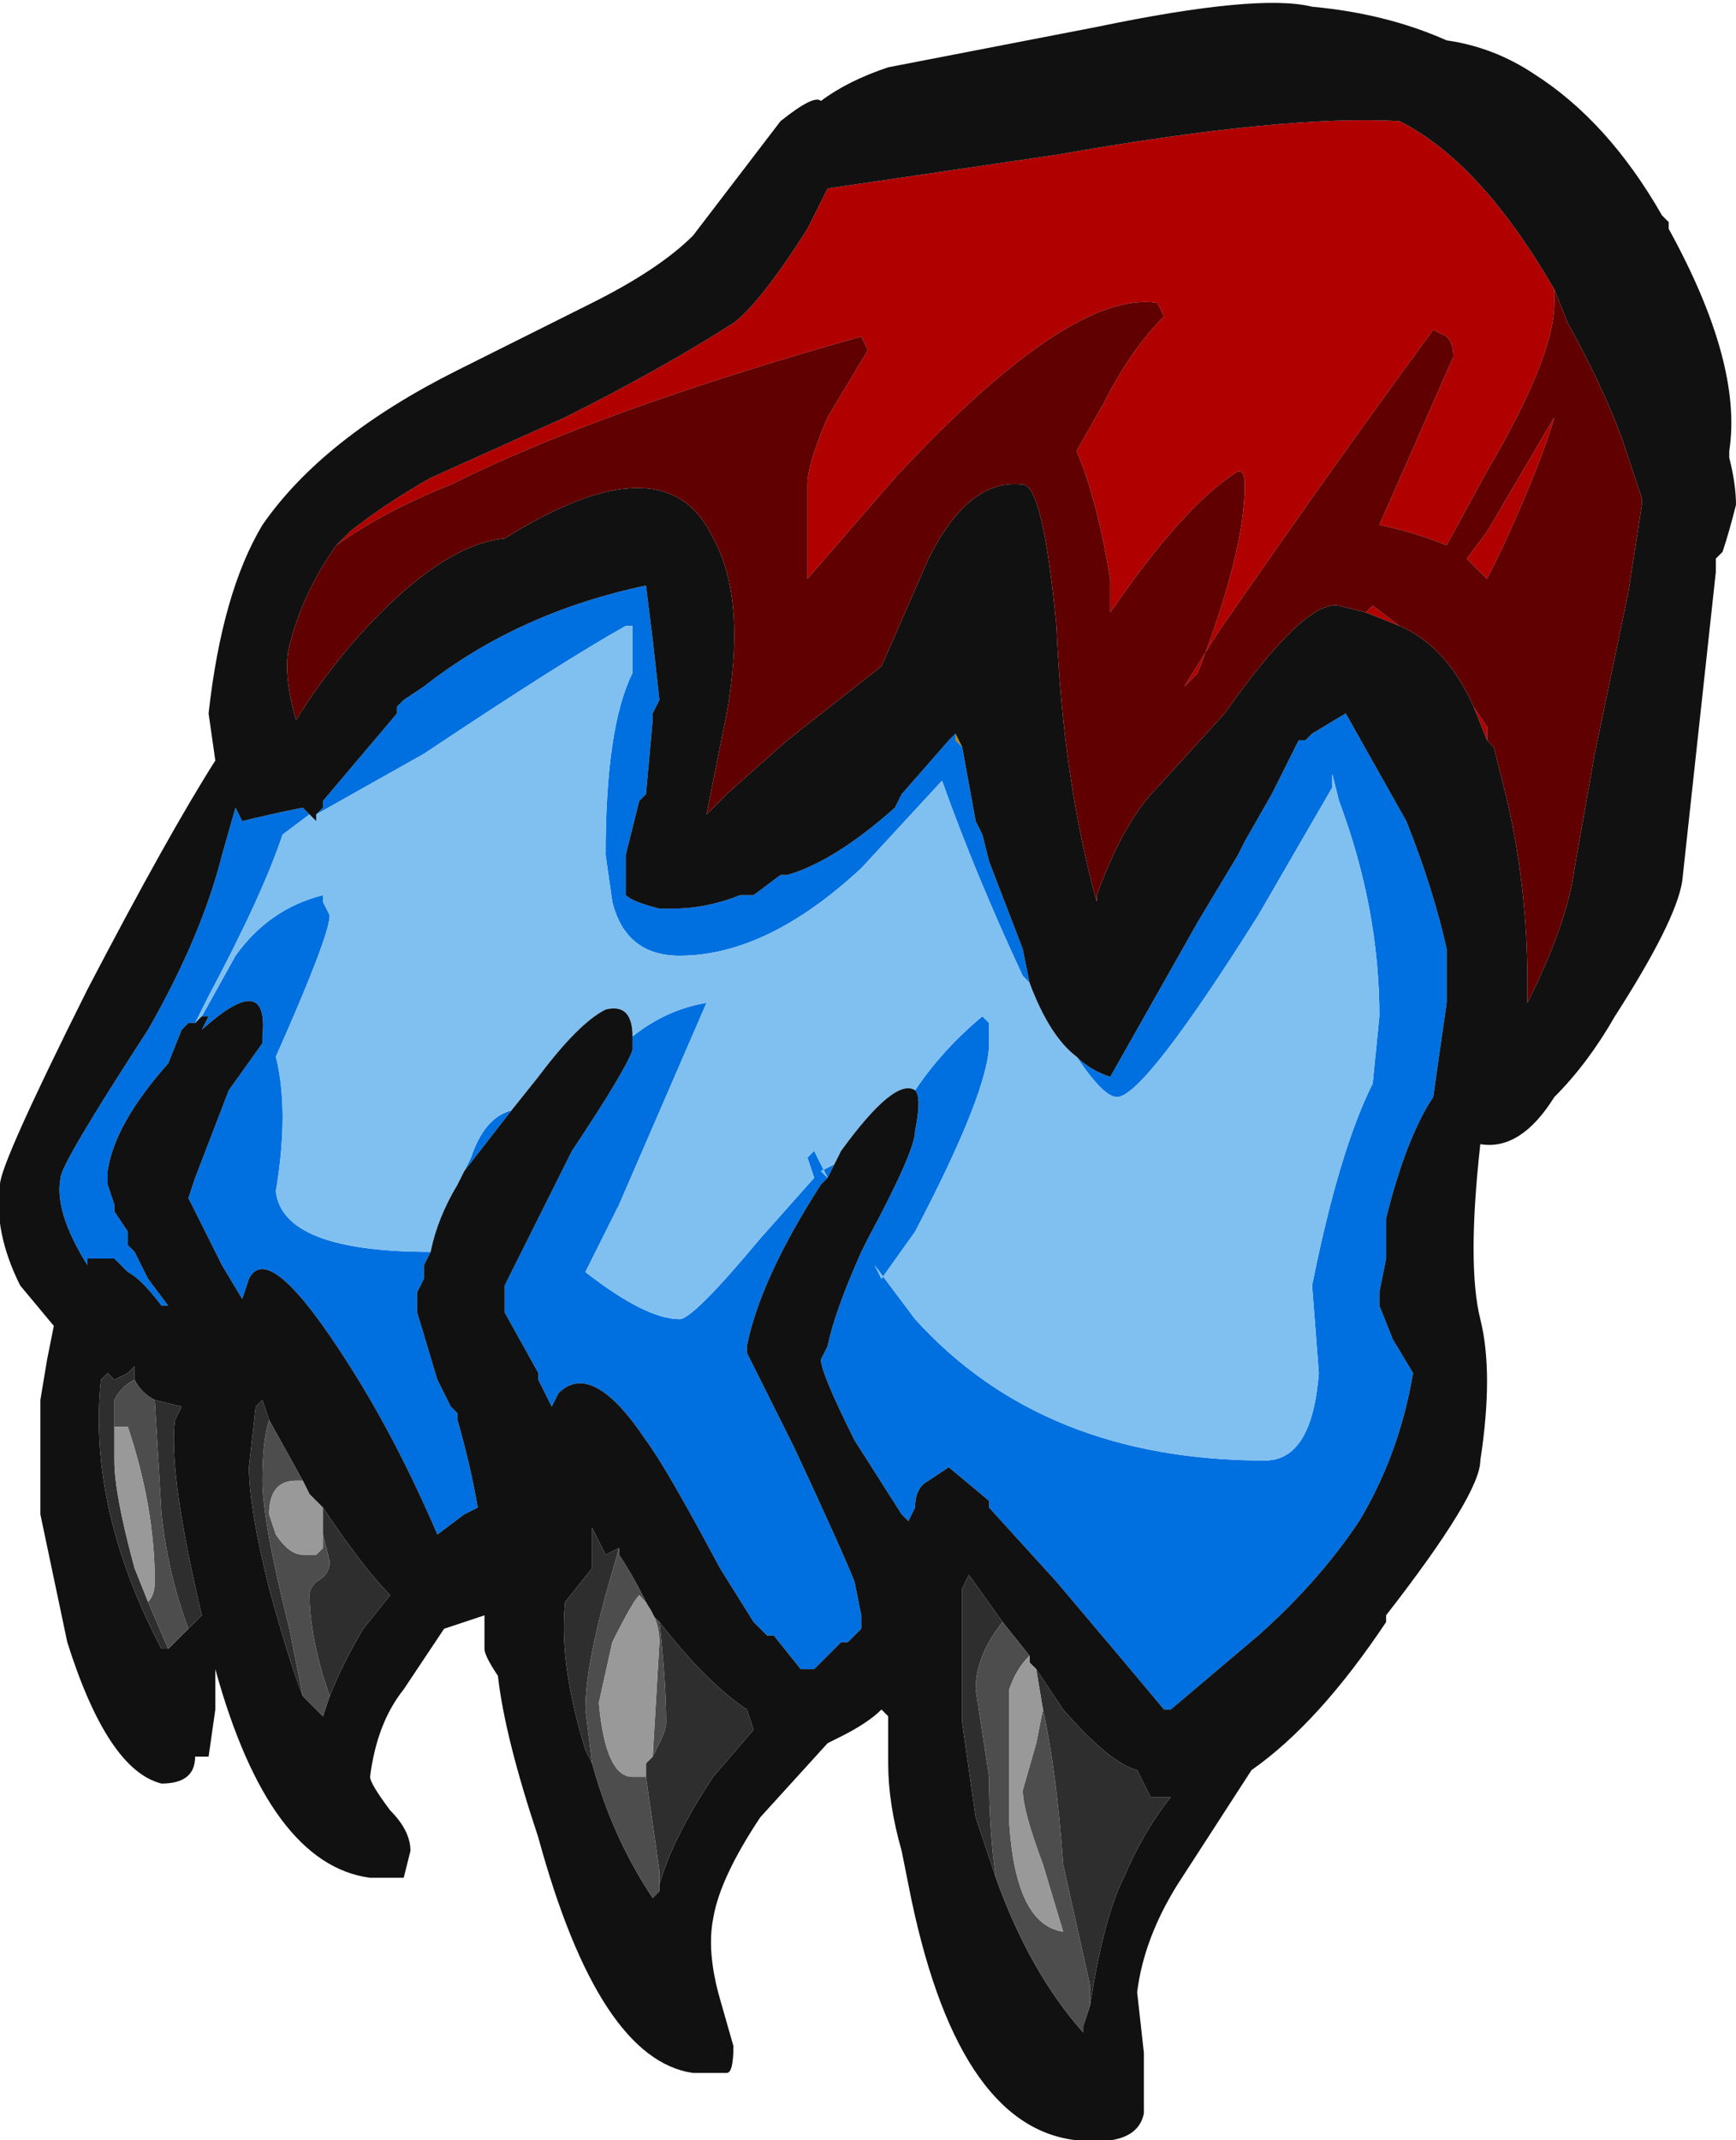 <?xml version="1.0" encoding="UTF-8" standalone="no"?>
<svg xmlns:ffdec="https://www.free-decompiler.com/flash" xmlns:xlink="http://www.w3.org/1999/xlink" ffdec:objectType="shape" height="15.9px" width="12.9px" xmlns="http://www.w3.org/2000/svg">
  <g transform="matrix(1.0, 0.0, 0.0, 1.0, 12.6, 2.8)">
    <path d="M-5.55 2.7 L-5.5 2.65 -5.45 2.75 -5.5 2.7 -5.5 2.65 -5.55 2.7" fill="#b48b1f" fill-rule="evenodd" stroke="none"/>
    <path d="M-10.1 1.25 L-10.0 1.15 Q-9.75 0.95 -9.4 0.75 L-8.4 0.3 Q-7.7 -0.05 -7.15 -0.4 -6.95 -0.55 -6.6 -1.1 L-6.45 -1.4 -4.75 -1.65 Q-3.05 -1.95 -2.2 -1.9 -1.6 -1.6 -1.05 -0.65 L-1.05 -0.55 Q-1.05 -0.15 -1.55 0.7 L-1.85 1.25 Q-2.1 1.15 -2.35 1.1 L-1.8 -0.15 Q-1.8 -0.25 -1.85 -0.3 L-1.95 -0.35 Q-2.65 0.6 -3.55 1.9 L-3.8 2.3 -3.7 2.2 Q-3.35 1.3 -3.35 0.8 -3.35 0.7 -3.4 0.7 -3.8 0.95 -4.35 1.75 L-4.35 1.5 Q-4.45 0.9 -4.6 0.55 L-4.4 0.2 Q-4.2 -0.2 -3.95 -0.45 L-4.0 -0.55 Q-4.65 -0.65 -5.95 0.75 L-6.6 1.5 -6.6 0.8 Q-6.6 0.65 -6.45 0.3 L-6.15 -0.2 -6.2 -0.3 Q-8.15 0.25 -9.25 0.8 -9.75 1.0 -10.1 1.25 M-1.55 2.7 L-1.65 2.45 -1.55 2.6 -1.55 2.7 M-2.2 1.85 L-2.45 1.75 -2.4 1.7 -2.2 1.85 M-1.55 1.5 L-1.7 1.35 -1.55 1.15 -1.05 0.3 Q-1.15 0.65 -1.45 1.3 L-1.55 1.5" fill="#b00000" fill-rule="evenodd" stroke="none"/>
    <path d="M-4.6 5.05 Q-4.5 5.15 -4.35 5.2 L-3.7 4.05 -3.4 3.55 -3.35 3.45 -3.15 3.1 -2.95 2.7 -2.9 2.7 -2.85 2.65 -2.6 2.5 -2.15 3.3 Q-1.95 3.8 -1.85 4.25 L-1.85 4.65 -1.95 5.35 Q-2.15 5.65 -2.3 6.25 L-2.3 6.55 -2.35 6.8 -2.35 6.9 -2.25 7.15 -2.1 7.4 Q-2.2 8.0 -2.5 8.5 -2.8 8.95 -3.25 9.35 L-3.9 9.9 -3.95 9.9 Q-4.2 9.6 -4.75 8.95 L-5.25 8.4 -5.25 8.35 -5.55 8.1 -5.7 8.2 Q-5.8 8.25 -5.8 8.4 L-5.85 8.5 -5.9 8.45 -6.25 7.9 Q-6.5 7.4 -6.5 7.3 L-6.45 7.2 Q-6.4 6.95 -6.2 6.5 L-6.15 6.4 Q-5.8 5.75 -5.8 5.6 -5.75 5.35 -5.8 5.3 -5.6 5.0 -5.3 4.75 L-5.25 4.8 Q-5.25 4.85 -5.25 4.95 -5.25 5.3 -5.8 6.35 L-6.05 6.7 -6.1 6.6 -5.8 7.0 Q-4.85 8.05 -3.2 8.05 -2.85 8.05 -2.8 7.4 L-2.85 6.75 Q-2.65 5.75 -2.4 5.25 L-2.35 4.75 Q-2.35 3.95 -2.65 3.15 L-2.7 2.95 -2.7 3.05 -3.25 4.0 Q-4.1 5.35 -4.3 5.35 -4.4 5.35 -4.6 5.05 M-6.4 5.85 L-6.45 5.95 -6.5 6.0 Q-6.95 6.7 -7.05 7.2 L-7.05 7.25 -6.7 7.95 Q-6.35 8.7 -6.25 8.95 L-6.2 9.2 -6.2 9.3 -6.3 9.4 -6.35 9.4 -6.55 9.6 -6.65 9.6 -6.85 9.35 -6.9 9.35 -7.0 9.25 -7.25 8.85 Q-7.65 8.1 -7.8 7.9 -8.2 7.3 -8.45 7.55 L-8.5 7.65 -8.6 7.45 -8.6 7.4 -8.85 6.95 -8.85 6.75 -8.35 5.75 Q-7.95 5.15 -7.9 5.0 L-7.9 4.9 Q-7.65 4.7 -7.35 4.65 L-8.0 6.15 -8.25 6.65 Q-7.8 7.0 -7.55 7.0 -7.45 7.0 -6.95 6.4 L-6.55 5.95 -6.6 5.8 -6.55 5.75 -6.45 5.95 -6.5 5.9 -6.4 5.85 M-8.8 5.45 L-9.15 5.9 -9.2 6.0 -9.1 5.8 Q-9.0 5.5 -8.8 5.45 M-9.4 6.5 L-9.45 6.6 -9.45 6.7 -9.5 6.8 -9.5 6.95 -9.35 7.45 -9.25 7.65 -9.2 7.7 -9.2 7.75 Q-9.1 8.1 -9.05 8.4 L-9.15 8.45 -9.35 8.6 Q-9.65 7.9 -10.0 7.35 -10.6 6.4 -10.75 6.7 L-10.8 6.85 -10.95 6.6 -11.2 6.1 -11.15 5.95 -10.9 5.3 -10.65 4.95 -10.65 4.9 Q-10.6 4.4 -11.1 4.85 L-11.05 4.75 -11.1 4.75 -10.85 4.3 Q-10.6 3.95 -10.2 3.85 L-10.2 3.9 -10.15 4.0 Q-10.15 4.15 -10.55 5.05 -10.45 5.45 -10.55 6.05 -10.5 6.5 -9.4 6.5 M-11.15 4.8 L-11.2 4.8 -11.25 4.85 -11.35 5.1 Q-11.75 5.55 -11.8 5.9 L-11.8 6.0 -11.75 6.15 -11.75 6.2 -11.65 6.35 -11.65 6.45 -11.6 6.5 -11.5 6.7 -11.35 6.9 -11.4 6.9 Q-11.55 6.7 -11.65 6.65 L-11.75 6.55 -11.95 6.55 -11.95 6.6 Q-12.2 6.2 -12.15 5.95 -12.15 5.85 -11.5 4.85 -11.1 4.15 -10.95 3.55 L-10.85 3.2 -10.8 3.3 Q-10.6 3.25 -10.35 3.2 L-10.3 3.25 -10.5 3.4 Q-10.65 3.85 -11.05 4.6 L-11.15 4.8 M-10.25 3.25 L-10.2 3.2 -10.2 3.15 -9.65 2.5 -9.65 2.45 -9.6 2.4 -9.45 2.3 Q-8.75 1.75 -7.8 1.55 L-7.75 1.95 -7.7 2.4 -7.75 2.5 -7.75 2.55 -7.8 3.1 -7.85 3.15 -7.95 3.55 -7.95 3.85 Q-7.9 3.9 -7.7 3.95 L-7.6 3.95 Q-7.35 3.95 -7.1 3.85 L-7.0 3.85 -6.8 3.7 -6.75 3.7 Q-6.4 3.6 -5.95 3.2 L-5.9 3.1 -5.55 2.7 -5.5 2.65 -5.5 2.7 -5.45 2.75 -5.35 3.3 -5.3 3.4 -5.25 3.6 -5.0 4.25 -4.95 4.5 -5.0 4.45 Q-5.35 3.7 -5.6 3.0 L-6.2 3.65 Q-6.9 4.3 -7.55 4.3 -7.95 4.3 -8.05 3.9 L-8.1 3.55 Q-8.1 2.6 -7.9 2.2 L-7.9 1.85 -7.95 1.85 Q-8.4 2.1 -9.45 2.8 L-10.25 3.25" fill="#0070e0" fill-rule="evenodd" stroke="none"/>
    <path d="M-4.6 5.05 Q-4.4 5.35 -4.3 5.35 -4.1 5.35 -3.25 4.0 L-2.7 3.05 -2.7 2.95 -2.65 3.15 Q-2.35 3.95 -2.35 4.75 L-2.4 5.25 Q-2.65 5.75 -2.85 6.75 L-2.8 7.4 Q-2.85 8.05 -3.2 8.05 -4.85 8.05 -5.8 7.0 L-6.1 6.6 -6.05 6.7 -5.8 6.35 Q-5.25 5.3 -5.25 4.95 -5.25 4.85 -5.25 4.8 L-5.3 4.75 Q-5.6 5.0 -5.8 5.3 -5.95 5.2 -6.35 5.75 L-6.4 5.85 -6.5 5.9 -6.45 5.95 -6.55 5.75 -6.6 5.8 -6.55 5.95 -6.95 6.4 Q-7.45 7.0 -7.55 7.0 -7.8 7.0 -8.25 6.65 L-8.0 6.15 -7.35 4.65 Q-7.65 4.7 -7.9 4.9 -7.9 4.65 -8.1 4.7 -8.3 4.8 -8.6 5.2 L-8.8 5.45 Q-9.0 5.5 -9.1 5.8 L-9.2 6.0 Q-9.35 6.25 -9.4 6.5 -10.5 6.5 -10.55 6.05 -10.45 5.45 -10.55 5.05 -10.15 4.15 -10.15 4.0 L-10.2 3.9 -10.2 3.85 Q-10.6 3.95 -10.85 4.3 L-11.1 4.75 -11.15 4.8 -11.05 4.6 Q-10.65 3.85 -10.5 3.4 L-10.3 3.25 -10.25 3.3 -10.25 3.25 -9.45 2.8 Q-8.4 2.1 -7.95 1.85 L-7.9 1.85 -7.9 2.2 Q-8.1 2.6 -8.1 3.55 L-8.05 3.9 Q-7.95 4.3 -7.55 4.3 -6.9 4.3 -6.2 3.65 L-5.6 3.0 Q-5.35 3.7 -5.0 4.45 L-4.95 4.5 Q-4.8 4.9 -4.6 5.05" fill="#80c0f0" fill-rule="evenodd" stroke="none"/>
    <path d="M-1.05 -0.65 Q-1.6 -1.6 -2.2 -1.9 -3.05 -1.95 -4.75 -1.65 L-6.45 -1.4 -6.6 -1.1 Q-6.95 -0.55 -7.15 -0.4 -7.7 -0.05 -8.4 0.3 L-9.4 0.75 Q-9.75 0.95 -10.0 1.15 L-10.1 1.25 Q-10.35 1.6 -10.45 2.0 -10.5 2.2 -10.4 2.55 -10.25 2.3 -10.0 2.0 -9.35 1.25 -8.85 1.2 -7.65 0.45 -7.3 1.2 -7.05 1.65 -7.2 2.5 L-7.35 3.25 -7.2 3.1 -6.75 2.7 -6.05 2.15 -5.7 1.35 Q-5.4 0.75 -5.0 0.8 -4.85 0.8 -4.75 1.85 -4.7 3.0 -4.45 3.9 L-4.45 3.85 Q-4.25 3.3 -4.0 3.05 L-3.5 2.5 Q-2.9 1.65 -2.65 1.7 L-2.45 1.75 -2.2 1.85 Q-1.85 2.0 -1.65 2.45 L-1.55 2.7 -1.5 2.75 -1.4 3.15 Q-1.25 3.8 -1.25 4.5 L-1.25 4.65 Q-0.95 4.05 -0.9 3.65 L-0.75 2.8 -0.5 1.6 -0.4 0.95 -0.4 0.9 -0.55 0.45 Q-0.7 0.05 -0.95 -0.4 L-1.05 -0.65 M-6.5 -2.05 Q-6.3 -2.2 -6.0 -2.3 L-4.45 -2.6 Q-3.25 -2.85 -2.85 -2.75 -2.3 -2.7 -1.85 -2.5 -1.5 -2.45 -1.2 -2.25 -0.65 -1.9 -0.25 -1.2 L-0.2 -1.15 -0.2 -1.1 Q0.35 -0.1 0.25 0.55 L0.25 0.6 Q0.3 0.8 0.3 0.95 0.25 1.15 0.2 1.3 L0.15 1.35 0.15 1.45 -0.1 3.75 Q-0.15 4.05 -0.6 4.75 -0.8 5.1 -1.05 5.35 -1.3 5.75 -1.6 5.7 -1.7 6.6 -1.6 7.0 -1.5 7.4 -1.6 8.05 -1.6 8.3 -2.3 9.2 L-2.3 9.25 Q-2.8 10.0 -3.3 10.35 L-3.85 11.2 Q-4.1 11.6 -4.15 12.0 L-4.1 12.45 Q-4.1 12.8 -4.1 12.9 -4.15 13.15 -4.6 13.1 -5.5 13.0 -5.85 11.2 L-5.9 10.95 Q-6.0 10.6 -6.0 10.3 L-6.0 9.95 -6.05 9.9 Q-6.15 10.0 -6.35 10.1 L-6.45 10.15 -6.95 10.7 Q-7.25 11.15 -7.3 11.45 -7.35 11.7 -7.25 12.05 L-7.15 12.4 Q-7.15 12.6 -7.2 12.6 L-7.45 12.6 Q-8.15 12.5 -8.6 10.85 -8.85 10.1 -8.9 9.65 -9.0 9.5 -9.0 9.45 L-9.0 9.2 -9.3 9.3 -9.6 9.75 Q-9.8 10.0 -9.85 10.4 -9.85 10.45 -9.7 10.65 -9.55 10.8 -9.55 10.95 L-9.6 11.15 -9.85 11.15 Q-10.6 11.05 -11.0 9.6 L-11.0 9.9 -11.05 10.25 -11.15 10.25 Q-11.15 10.45 -11.4 10.45 -11.8 10.35 -12.1 9.4 L-12.3 8.45 -12.3 7.6 -12.25 7.3 -12.2 7.05 -12.45 6.75 Q-12.65 6.35 -12.6 6.0 -12.6 5.85 -11.95 4.55 -11.35 3.4 -11.0 2.85 L-11.05 2.5 Q-10.95 1.6 -10.65 1.1 -10.2 0.45 -9.2 -0.05 L-8.2 -0.55 Q-7.7 -0.8 -7.45 -1.05 L-6.8 -1.9 Q-6.55 -2.1 -6.5 -2.05 M-5.8 5.3 Q-5.75 5.35 -5.8 5.6 -5.8 5.75 -6.15 6.4 L-6.2 6.5 Q-6.4 6.95 -6.45 7.2 L-6.5 7.3 Q-6.5 7.4 -6.25 7.9 L-5.9 8.45 -5.85 8.5 -5.8 8.4 Q-5.8 8.25 -5.7 8.2 L-5.55 8.1 -5.25 8.35 -5.25 8.4 -4.75 8.95 Q-4.2 9.6 -3.95 9.9 L-3.9 9.9 -3.25 9.35 Q-2.8 8.95 -2.5 8.5 -2.2 8.0 -2.1 7.4 L-2.25 7.15 -2.35 6.9 -2.35 6.8 -2.3 6.55 -2.3 6.25 Q-2.15 5.65 -1.95 5.35 L-1.85 4.65 -1.85 4.25 Q-1.95 3.8 -2.15 3.3 L-2.6 2.5 -2.85 2.65 -2.9 2.7 -2.95 2.7 -3.15 3.1 -3.35 3.45 -3.4 3.55 -3.7 4.05 -4.35 5.2 Q-4.5 5.15 -4.6 5.05 -4.8 4.9 -4.95 4.5 L-5.0 4.25 -5.25 3.6 -5.3 3.4 -5.35 3.3 -5.45 2.75 -5.5 2.65 -5.55 2.7 -5.9 3.1 -5.95 3.2 Q-6.4 3.6 -6.75 3.7 L-6.8 3.7 -7.0 3.85 -7.1 3.85 Q-7.35 3.95 -7.6 3.95 L-7.7 3.95 Q-7.9 3.9 -7.95 3.85 L-7.95 3.55 -7.85 3.15 -7.8 3.1 -7.75 2.55 -7.75 2.5 -7.7 2.4 -7.75 1.95 -7.8 1.55 Q-8.75 1.75 -9.45 2.3 L-9.6 2.4 -9.65 2.45 -9.65 2.5 -10.2 3.15 -10.2 3.2 -10.25 3.25 -10.25 3.3 -10.3 3.25 -10.35 3.2 Q-10.6 3.25 -10.8 3.3 L-10.85 3.2 -10.95 3.55 Q-11.1 4.15 -11.5 4.85 -12.15 5.85 -12.15 5.95 -12.2 6.2 -11.95 6.6 L-11.95 6.55 -11.75 6.55 -11.65 6.65 Q-11.55 6.7 -11.4 6.9 L-11.35 6.9 -11.5 6.7 -11.6 6.5 -11.65 6.45 -11.65 6.35 -11.75 6.2 -11.75 6.15 -11.8 6.0 -11.8 5.9 Q-11.75 5.55 -11.35 5.1 L-11.25 4.85 -11.2 4.8 -11.15 4.8 -11.1 4.75 -11.05 4.75 -11.1 4.85 Q-10.6 4.4 -10.65 4.9 L-10.65 4.95 -10.9 5.3 -11.15 5.95 -11.2 6.1 -10.95 6.6 -10.8 6.85 -10.75 6.7 Q-10.6 6.4 -10.0 7.35 -9.65 7.9 -9.35 8.6 L-9.15 8.45 -9.05 8.4 Q-9.1 8.1 -9.2 7.75 L-9.2 7.7 -9.25 7.65 -9.35 7.45 -9.5 6.95 -9.5 6.8 -9.45 6.7 -9.45 6.6 -9.4 6.5 Q-9.35 6.25 -9.2 6.0 L-9.15 5.9 -8.8 5.45 -8.6 5.2 Q-8.3 4.8 -8.1 4.7 -7.9 4.65 -7.9 4.9 L-7.9 5.0 Q-7.95 5.15 -8.35 5.75 L-8.85 6.75 -8.85 6.95 -8.6 7.4 -8.6 7.45 -8.5 7.65 -8.45 7.55 Q-8.2 7.3 -7.8 7.9 -7.65 8.1 -7.25 8.85 L-7.0 9.25 -6.9 9.35 -6.85 9.35 -6.65 9.6 -6.55 9.6 -6.35 9.4 -6.3 9.4 -6.2 9.3 -6.2 9.2 -6.25 8.95 Q-6.35 8.7 -6.7 7.95 L-7.05 7.25 -7.05 7.2 Q-6.95 6.7 -6.5 6.0 L-6.45 5.95 -6.4 5.85 -6.35 5.75 Q-5.95 5.2 -5.8 5.3 M-7.7 9.25 L-7.75 9.2 -7.8 9.1 Q-7.9 8.9 -8.0 8.75 L-8.0 8.7 -8.1 8.75 -8.2 8.55 -8.2 8.85 -8.4 9.1 Q-8.45 9.55 -8.25 10.2 L-8.2 10.3 Q-8.05 10.85 -7.75 11.3 L-7.7 11.25 -7.7 11.2 Q-7.6 10.85 -7.3 10.4 L-7.0 10.05 -7.05 9.9 Q-7.35 9.7 -7.7 9.25 M-10.6 7.75 L-10.65 7.6 -10.7 7.65 -10.75 8.1 Q-10.75 8.4 -10.6 9.0 -10.45 9.55 -10.35 9.8 L-10.2 9.95 -10.15 9.8 Q-10.05 9.55 -9.9 9.3 L-9.7 9.05 Q-9.9 8.85 -10.2 8.4 L-10.3 8.3 -10.35 8.2 -10.6 7.75 M-11.3 9.4 L-11.1 9.2 Q-11.35 8.15 -11.3 7.75 L-11.25 7.65 -11.45 7.6 Q-11.55 7.55 -11.6 7.45 L-11.6 7.35 -11.65 7.4 -11.75 7.45 -11.8 7.4 -11.85 7.45 Q-11.95 8.4 -11.4 9.45 L-11.35 9.45 -11.3 9.4 M-4.9 9.6 L-4.95 9.55 -4.95 9.5 -5.15 9.25 -5.4 8.9 -5.45 9.0 -5.45 10.0 -5.35 10.7 -5.2 11.15 Q-4.95 11.85 -4.55 12.3 L-4.55 12.25 -4.5 12.1 Q-4.4 11.45 -4.25 11.15 -4.1 10.8 -3.9 10.55 L-4.05 10.55 -4.15 10.35 Q-4.35 10.3 -4.7 9.9 L-4.9 9.6" fill="#111111" fill-rule="evenodd" stroke="none"/>
    <path d="M-7.7 9.25 Q-7.35 9.7 -7.05 9.9 L-7.0 10.05 -7.3 10.4 Q-7.6 10.85 -7.7 11.2 L-7.7 11.1 -7.8 10.4 -7.8 10.3 -7.75 10.25 -7.7 10.15 Q-7.65 10.05 -7.65 10.0 -7.65 9.7 -7.7 9.25 M-8.2 10.3 L-8.25 10.2 Q-8.45 9.55 -8.4 9.1 L-8.2 8.85 -8.2 8.55 -8.1 8.75 -8.0 8.7 -8.1 9.05 Q-8.25 9.6 -8.25 9.9 L-8.2 10.3 M-10.35 9.8 Q-10.45 9.55 -10.6 9.0 -10.75 8.4 -10.75 8.1 L-10.7 7.65 -10.65 7.6 -10.6 7.75 Q-10.65 7.9 -10.65 8.2 -10.65 8.5 -10.45 9.3 L-10.35 9.8 M-10.2 8.4 Q-9.9 8.85 -9.7 9.05 L-9.9 9.3 Q-10.05 9.55 -10.15 9.8 L-10.2 9.65 Q-10.3 9.3 -10.3 9.05 -10.3 9.0 -10.25 8.95 -10.15 8.9 -10.15 8.8 L-10.2 8.6 -10.2 8.4 M-11.45 7.6 L-11.25 7.65 -11.3 7.75 Q-11.35 8.15 -11.1 9.2 L-11.3 9.4 -11.2 9.3 Q-11.35 8.9 -11.4 8.45 L-11.45 7.6 M-11.35 9.45 L-11.4 9.45 Q-11.95 8.4 -11.85 7.45 L-11.8 7.4 -11.75 7.45 -11.65 7.4 -11.6 7.35 -11.6 7.45 Q-11.7 7.5 -11.75 7.6 L-11.75 8.05 Q-11.75 8.3 -11.6 8.85 L-11.5 9.1 -11.35 9.45 M-4.9 9.6 L-4.7 9.9 Q-4.35 10.3 -4.15 10.35 L-4.05 10.55 -3.9 10.55 Q-4.1 10.8 -4.25 11.15 -4.4 11.45 -4.5 12.1 L-4.5 11.95 -4.7 11.05 Q-4.75 10.35 -4.85 9.9 L-4.9 9.6 M-5.2 11.15 L-5.35 10.7 -5.45 10.0 -5.45 9.0 -5.4 8.9 -5.15 9.25 Q-5.35 9.5 -5.35 9.75 L-5.25 10.4 Q-5.25 10.8 -5.2 11.15" fill="#2e2e2e" fill-rule="evenodd" stroke="none"/>
    <path d="M-8.0 8.7 L-8.0 8.75 Q-7.9 8.9 -7.8 9.1 L-7.75 9.2 -7.7 9.25 Q-7.65 9.7 -7.65 10.0 -7.65 10.05 -7.7 10.15 L-7.75 10.25 -7.7 9.4 Q-7.7 9.2 -7.85 9.05 -7.9 9.1 -8.05 9.4 L-8.15 9.85 Q-8.1 10.4 -7.9 10.4 L-7.8 10.4 -7.7 11.1 -7.7 11.2 -7.7 11.25 -7.75 11.3 Q-8.05 10.85 -8.2 10.3 L-8.25 9.9 Q-8.25 9.6 -8.1 9.05 L-8.0 8.7 M-10.6 7.75 L-10.35 8.2 -10.4 8.2 Q-10.6 8.2 -10.6 8.45 L-10.55 8.6 Q-10.45 8.75 -10.35 8.75 L-10.25 8.75 -10.2 8.7 -10.2 8.6 -10.15 8.8 Q-10.15 8.9 -10.25 8.95 -10.3 9.0 -10.3 9.05 -10.3 9.3 -10.2 9.65 L-10.15 9.8 -10.2 9.95 -10.35 9.8 -10.45 9.3 Q-10.65 8.5 -10.65 8.2 -10.65 7.9 -10.6 7.75 M-11.3 9.4 L-11.35 9.45 -11.5 9.1 Q-11.45 9.05 -11.45 8.95 -11.45 8.4 -11.65 7.8 L-11.75 7.8 -11.75 8.05 -11.75 7.6 Q-11.7 7.5 -11.6 7.45 -11.55 7.55 -11.45 7.6 L-11.4 8.45 Q-11.35 8.9 -11.2 9.3 L-11.3 9.4 M-4.5 12.1 L-4.55 12.25 -4.55 12.3 Q-4.95 11.85 -5.2 11.15 -5.25 10.8 -5.25 10.4 L-5.35 9.75 Q-5.35 9.5 -5.15 9.25 L-4.95 9.5 Q-5.05 9.6 -5.1 9.75 L-5.1 10.75 Q-5.05 11.5 -4.7 11.55 L-4.85 11.05 Q-5.0 10.65 -5.0 10.5 L-4.9 10.15 -4.85 9.9 Q-4.75 10.35 -4.7 11.05 L-4.5 11.95 -4.5 12.1" fill="#4d4d4d" fill-rule="evenodd" stroke="none"/>
    <path d="M-7.8 10.4 L-7.9 10.4 Q-8.1 10.4 -8.15 9.85 L-8.05 9.4 Q-7.9 9.1 -7.85 9.05 -7.7 9.2 -7.7 9.4 L-7.75 10.25 -7.8 10.3 -7.8 10.4 M-10.35 8.2 L-10.3 8.3 -10.2 8.4 -10.2 8.6 -10.2 8.7 -10.25 8.75 -10.35 8.75 Q-10.45 8.75 -10.55 8.6 L-10.6 8.45 Q-10.6 8.2 -10.4 8.2 L-10.35 8.2 M-11.75 8.05 L-11.75 7.8 -11.65 7.8 Q-11.45 8.4 -11.45 8.95 -11.45 9.05 -11.5 9.1 L-11.6 8.85 Q-11.75 8.3 -11.75 8.05 M-4.95 9.5 L-4.95 9.55 -4.9 9.6 -4.85 9.9 -4.9 10.15 -5.0 10.5 Q-5.0 10.65 -4.85 11.05 L-4.7 11.55 Q-5.05 11.5 -5.1 10.75 L-5.1 9.75 Q-5.05 9.6 -4.95 9.5" fill="#999999" fill-rule="evenodd" stroke="none"/>
    <path d="M-10.1 1.25 Q-9.75 1.0 -9.25 0.8 -8.15 0.25 -6.2 -0.3 L-6.15 -0.2 -6.45 0.3 Q-6.6 0.65 -6.6 0.8 L-6.6 1.5 -5.95 0.75 Q-4.65 -0.65 -4.0 -0.55 L-3.95 -0.45 Q-4.2 -0.2 -4.4 0.2 L-4.6 0.55 Q-4.45 0.9 -4.35 1.5 L-4.35 1.75 Q-3.8 0.95 -3.4 0.7 -3.35 0.7 -3.35 0.8 -3.35 1.3 -3.7 2.2 L-3.8 2.3 -3.55 1.9 Q-2.65 0.6 -1.95 -0.35 L-1.85 -0.3 Q-1.8 -0.25 -1.8 -0.15 L-2.35 1.1 Q-2.1 1.15 -1.85 1.25 L-1.55 0.7 Q-1.05 -0.15 -1.05 -0.55 L-1.05 -0.65 -0.95 -0.4 Q-0.7 0.05 -0.55 0.45 L-0.4 0.9 -0.4 0.95 -0.5 1.6 -0.75 2.8 -0.9 3.65 Q-0.95 4.05 -1.25 4.65 L-1.25 4.5 Q-1.25 3.8 -1.4 3.15 L-1.5 2.75 -1.55 2.7 -1.55 2.6 -1.65 2.45 Q-1.85 2.0 -2.2 1.85 L-2.4 1.7 -2.45 1.75 -2.65 1.7 Q-2.9 1.65 -3.5 2.5 L-4.0 3.05 Q-4.25 3.3 -4.45 3.85 L-4.45 3.9 Q-4.7 3.0 -4.75 1.85 -4.85 0.8 -5.0 0.8 -5.4 0.75 -5.7 1.35 L-6.05 2.15 -6.75 2.7 -7.2 3.1 -7.35 3.25 -7.2 2.5 Q-7.05 1.65 -7.3 1.2 -7.65 0.45 -8.85 1.2 -9.35 1.25 -10.0 2.0 -10.25 2.3 -10.4 2.55 -10.5 2.2 -10.45 2.0 -10.35 1.6 -10.1 1.25 M-1.55 1.5 L-1.45 1.3 Q-1.15 0.65 -1.05 0.3 L-1.55 1.15 -1.7 1.35 -1.55 1.5" fill="#600000" fill-rule="evenodd" stroke="none"/>
  </g>
</svg>

